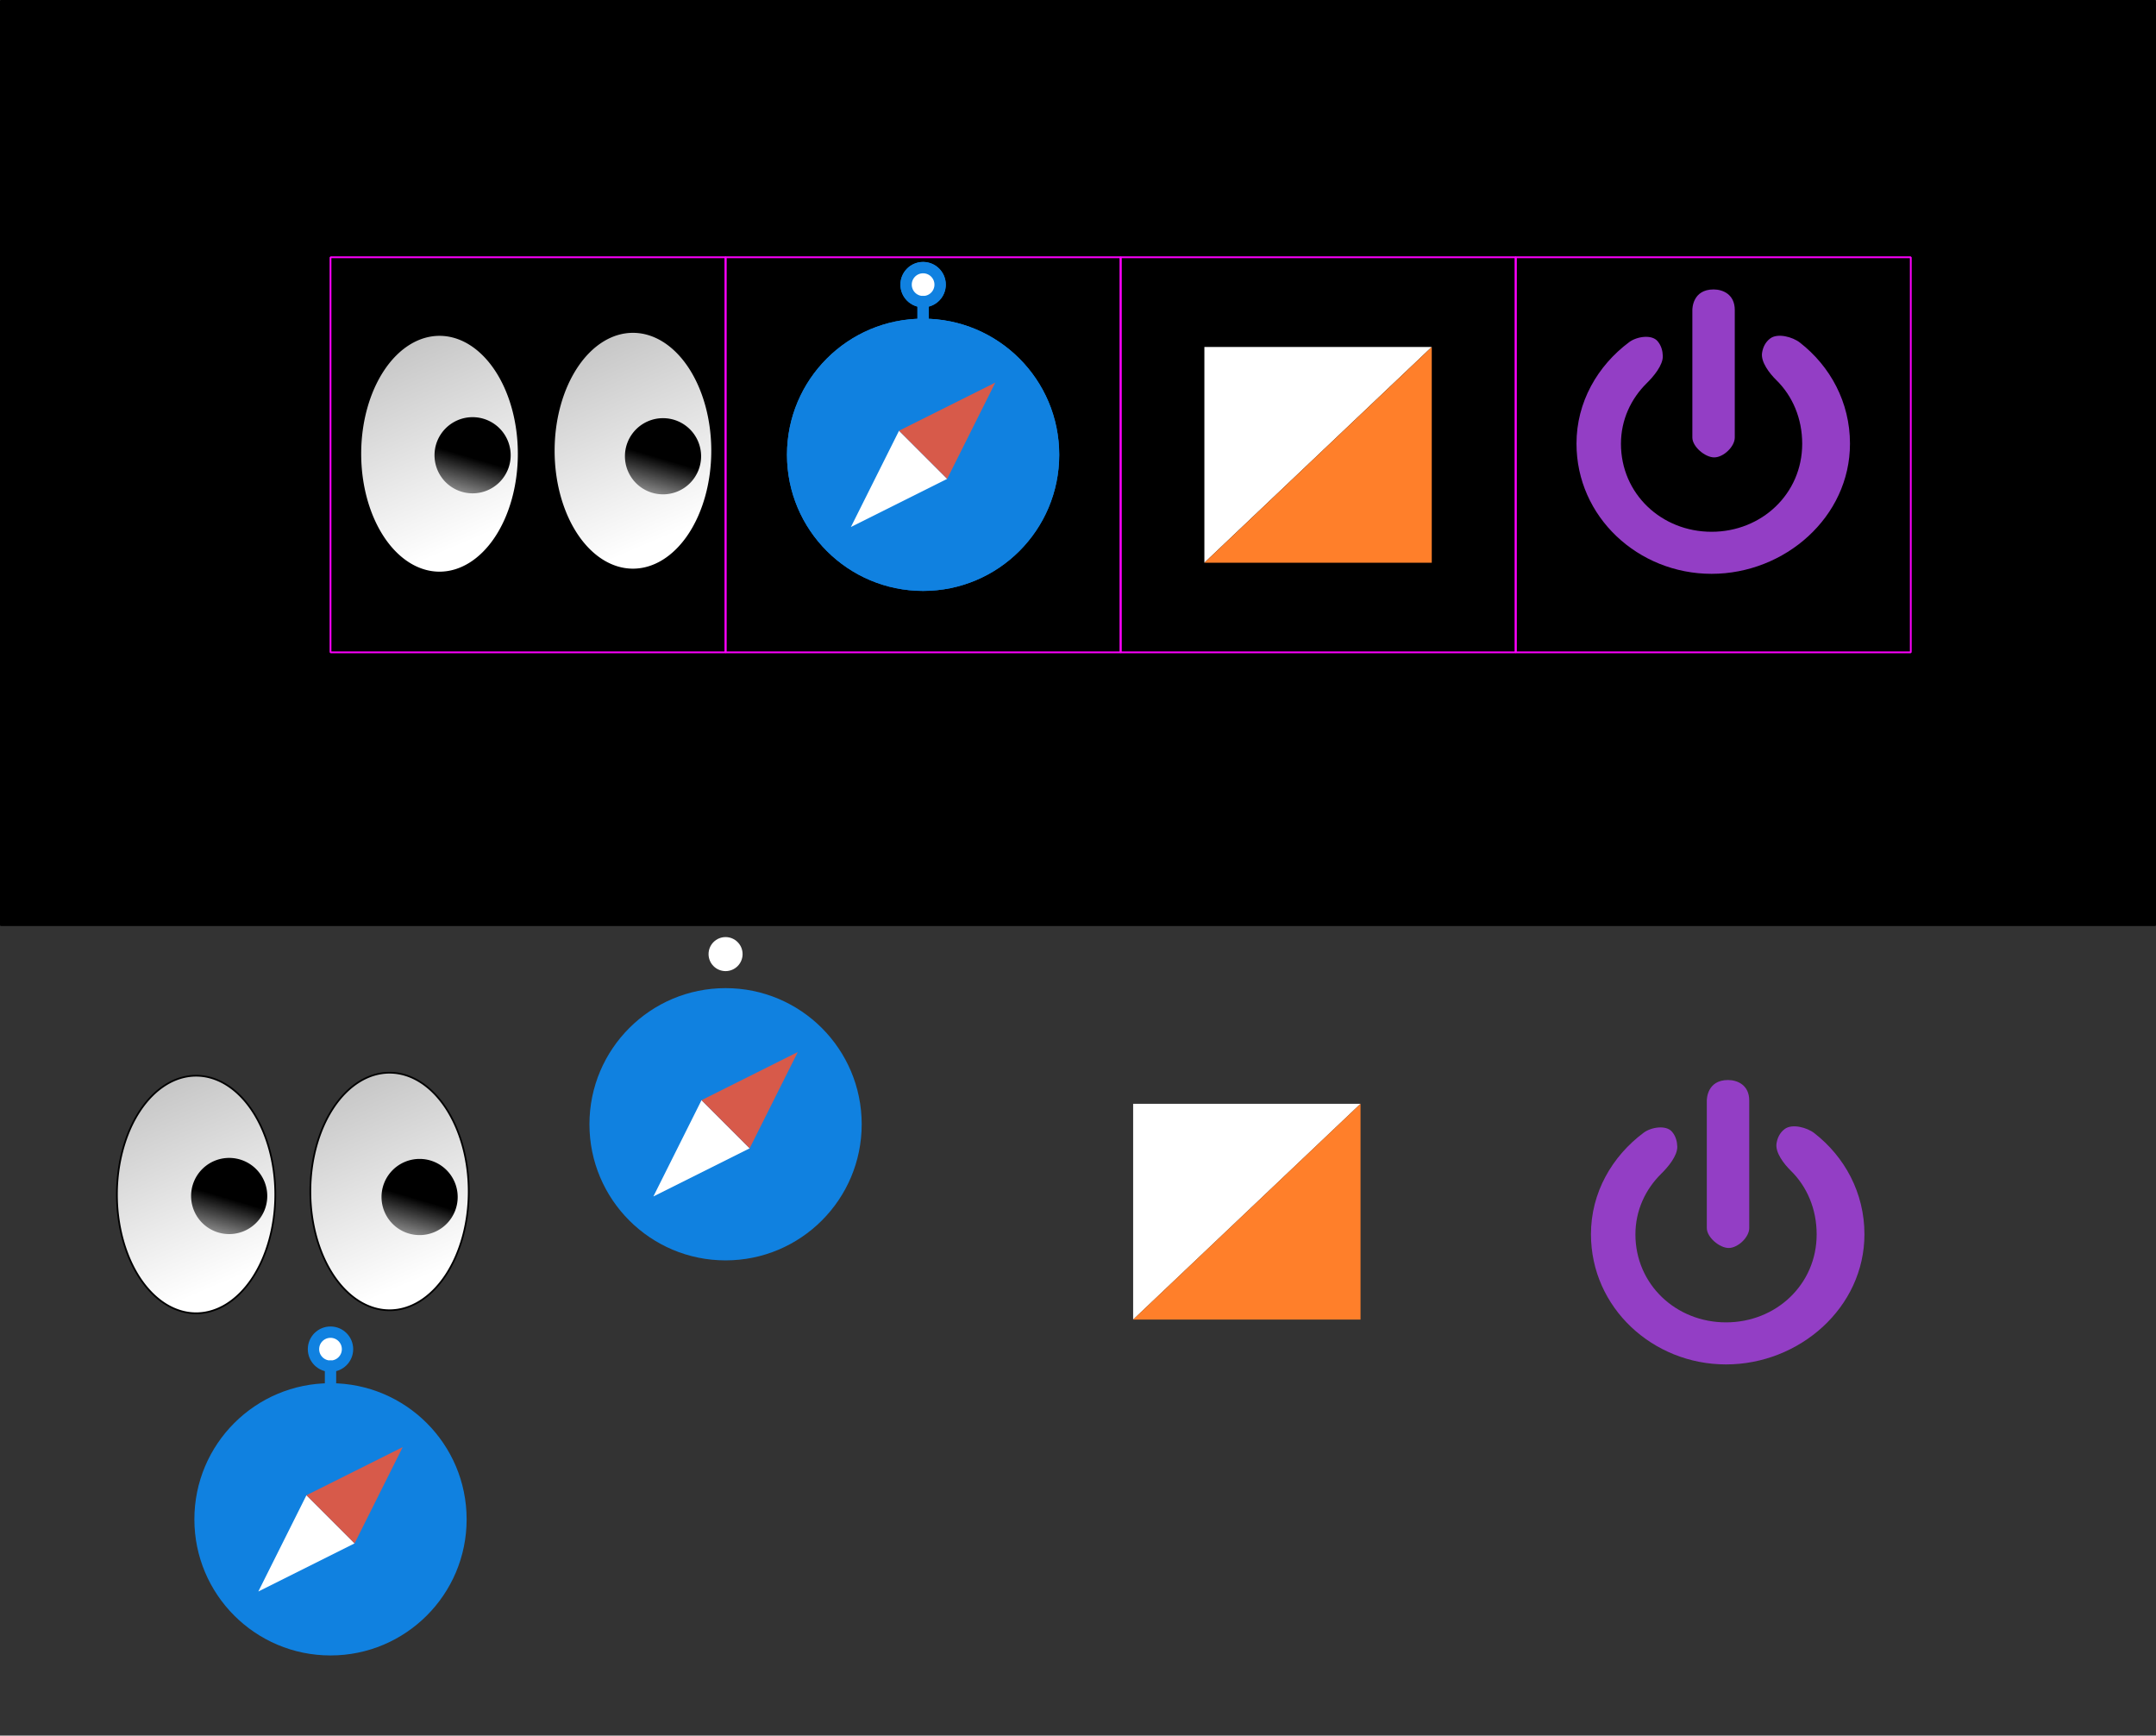 <?xml version="1.0" encoding="UTF-8" standalone="no"?>
<!-- Created with Inkscape (http://www.inkscape.org/) -->

<svg
   xmlns:dc="http://purl.org/dc/elements/1.1/"
   xmlns:cc="http://creativecommons.org/ns#"
   xmlns:rdf="http://www.w3.org/1999/02/22-rdf-syntax-ns#"
   xmlns:svg="http://www.w3.org/2000/svg"
   xmlns="http://www.w3.org/2000/svg"
   xmlns:xlink="http://www.w3.org/1999/xlink"
   xmlns:sodipodi="http://sodipodi.sourceforge.net/DTD/sodipodi-0.dtd"
   xmlns:inkscape="http://www.inkscape.org/namespaces/inkscape"
   width="1095.418mm"
   height="881.817mm"
   viewBox="0 0 3881.402 3124.547"
   id="svg11753"
   version="1.1"
   inkscape:version="0.91 r13725"
   sodipodi:docname="logos.svg">
  <rect x="0" y="0" width="3881.402" height="3124.547" fill="#333333" stroke="none"/>
  <defs
     id="defs11755">
    <linearGradient
       inkscape:collect="always"
       id="linearGradient4568">
      <stop
         style="stop-color:#ffffff;stop-opacity:1;"
         offset="0"
         id="stop4570" />
      <stop
         style="stop-color:#000000;stop-opacity:1"
         offset="1"
         id="stop4572" />
    </linearGradient>
    <linearGradient
       inkscape:collect="always"
       id="linearGradient4548">
      <stop
         style="stop-color:#000000;stop-opacity:1"
         offset="0"
         id="stop4550" />
      <stop
         style="stop-color:#000000;stop-opacity:0;"
         offset="1"
         id="stop4552" />
    </linearGradient>
    <linearGradient
       inkscape:collect="always"
       xlink:href="#linearGradient4548"
       id="linearGradient4554"
       x1="-1155.714"
       y1="230.934"
       x2="-1130"
       y2="143.791"
       gradientUnits="userSpaceOnUse"
       gradientTransform="translate(271.429,1.429)" />
    <linearGradient
       inkscape:collect="always"
       xlink:href="#linearGradient4548"
       id="linearGradient4558"
       gradientUnits="userSpaceOnUse"
       x1="-1155.714"
       y1="230.934"
       x2="-1130"
       y2="143.791" />
    <linearGradient
       inkscape:collect="always"
       xlink:href="#linearGradient4568"
       id="linearGradient4580"
       gradientUnits="userSpaceOnUse"
       x1="-1141.428"
       y1="112.362"
       x2="-620.641"
       y2="1329.907"
       gradientTransform="translate(275.714,-4.286)" />
    <linearGradient
       inkscape:collect="always"
       xlink:href="#linearGradient4568"
       id="linearGradient4584"
       gradientUnits="userSpaceOnUse"
       x1="-1141.428"
       y1="112.362"
       x2="-620.641"
       y2="1329.907" />
    <linearGradient
       inkscape:collect="always"
       xlink:href="#linearGradient4568"
       id="linearGradient4747"
       gradientUnits="userSpaceOnUse"
       x1="-1141.428"
       y1="112.362"
       x2="-620.641"
       y2="1329.907" />
    <linearGradient
       inkscape:collect="always"
       xlink:href="#linearGradient4568"
       id="linearGradient4749"
       gradientUnits="userSpaceOnUse"
       gradientTransform="translate(275.714,-4.286)"
       x1="-1141.428"
       y1="112.362"
       x2="-620.641"
       y2="1329.907" />
    <linearGradient
       inkscape:collect="always"
       xlink:href="#linearGradient4548"
       id="linearGradient4751"
       gradientUnits="userSpaceOnUse"
       x1="-1155.714"
       y1="230.934"
       x2="-1130"
       y2="143.791" />
    <linearGradient
       inkscape:collect="always"
       xlink:href="#linearGradient4548"
       id="linearGradient4753"
       gradientUnits="userSpaceOnUse"
       gradientTransform="translate(271.429,1.429)"
       x1="-1155.714"
       y1="230.934"
       x2="-1130"
       y2="143.791" />
  </defs>
  <sodipodi:namedview
     id="base"
     pagecolor="#ffffff"
     bordercolor="#666666"
     borderopacity="1.0"
     inkscape:pageopacity="0.0"
     inkscape:pageshadow="2"
     inkscape:zoom="0.12374369"
     inkscape:cx="1450.9559"
     inkscape:cy="1137.4144"
     inkscape:document-units="mm"
     inkscape:current-layer="layer1"
     showgrid="false"
     inkscape:showpageshadow="false"
     guidecolor="#0092ff"
     guideopacity="0.498"
     guidehicolor="#ff5200"
     guidehiopacity="0.498"
     objecttolerance="8"
     guidetolerance="8"
     inkscape:window-width="1280"
     inkscape:window-height="755"
     inkscape:window-x="0"
     inkscape:window-y="1"
     inkscape:window-maximized="1"
     inkscape:object-nodes="false"
     showguides="true"
     inkscape:guide-bbox="true"
     inkscape:snap-bbox="true"
     inkscape:bbox-paths="false"
     inkscape:bbox-nodes="true"
     inkscape:snap-global="true"
     inkscape:snap-center="false"
     inkscape:snap-object-midpoints="true"
     inkscape:snap-bbox-edge-midpoints="true"
     fit-margin-top="0"
     fit-margin-left="0"
     fit-margin-right="0"
     fit-margin-bottom="0">
    <sodipodi:guide
       position="421.432,4424.415"
       orientation="0,1"
       id="guide4595" />
    <sodipodi:guide
       position="1661.856,2305.782"
       orientation="1,0"
       id="guide4634" />
    <sodipodi:guide
       position="1661.856,2305.782"
       orientation="0,1"
       id="guide4636" />
  </sodipodi:namedview>
  <g
     inkscape:label="Layer 1"
     inkscape:groupmode="layer"
     id="layer1"
     transform="translate(2627.605,1251.994)">
    <rect
       style="opacity:1;fill:#000000;fill-opacity:1;stroke:#000000;stroke-width:2.417;stroke-linecap:round;stroke-linejoin:bevel;stroke-miterlimit:4;stroke-dasharray:none;stroke-dashoffset:0;stroke-opacity:1"
       id="rect4597"
       width="3878.986"
       height="1664.731"
       x="-2626.397"
       y="-1250.786" />
    <g
       transform="matrix(0.731,0,0,0.731,18.903,-542.444)"
       id="g4810">
      <path
         inkscape:connector-curvature="0"
         style="fill:#ffffff;fill-rule:evenodd;stroke:none;stroke-width:1px;stroke-linecap:butt;stroke-linejoin:miter;stroke-opacity:1"
         d="m -654.286,415.219 0,-531.429 560,0"
         id="path4812" />
      <path
         inkscape:connector-curvature="0"
         style="fill:#ff7f2a;fill-rule:evenodd;stroke:none;stroke-width:1px;stroke-linecap:butt;stroke-linejoin:miter;stroke-opacity:1"
         d="m -94.286,-116.209 0,531.429 -560,0 560,-531.429"
         id="path4814" />
    </g>
    <g
       transform="matrix(1.646,0,0,1.646,200.72,-730.922)"
       id="g4818">
      <g
         id="g4820">
        <path
           style="fill:#933ec5"
           inkscape:connector-curvature="0"
           d="m 5.959,168.687 c 0,-45.567 23.046,-85.226 57.628,-111.059 8.16,-6.095 24.511,-8.806 31.083,-1.015 4.071,4.816 5.527,10.614 5.693,16.117 0.315,10.182 -10.235,22.578 -17.498,29.718 -17.348,17.069 -28.28,40.214 -28.28,66.377 0,54.733 44.37,96.228 99.103,96.228 54.752,0 99.133,-41.494 99.133,-96.228 0,-27.898 -10.652,-52.389 -28.342,-69.715 -7.272,-7.127 -17.145,-19.726 -15.559,-29.792 0.912,-5.81 3.429,-11.565 8.917,-15.712 8.13,-6.137 24.409,-1.75 32.45,4.504 33.188,25.829 54.793,65.305 54.793,110.578 0,80.212 -71.133,142.355 -151.375,142.355 C 73.501,311.048 5.959,248.898 5.959,168.687 Z"
           id="path4822" />
        <path
           style="fill:#933ec5"
           inkscape:connector-curvature="0"
           d="m 156.596,183.698 c -10.01,0 -23.917,-11.733 -23.917,-21.737 l 0,-139.482 C 132.679,21.077 132.913,0 155.885,0 c 10.007,0 23.188,5.257 23.188,22.479 l 0,139.482 c 0.005,10.004 -12.425,21.737 -22.477,21.737 z"
           id="path4824" />
      </g>
      <g
         id="g4826" />
      <g
         id="g4828" />
      <g
         id="g4830" />
      <g
         id="g4832" />
      <g
         id="g4834" />
      <g
         id="g4836" />
      <g
         id="g4838" />
      <g
         id="g4840" />
      <g
         id="g4842" />
      <g
         id="g4844" />
      <g
         id="g4846" />
      <g
         id="g4848" />
      <g
         id="g4850" />
      <g
         id="g4852" />
      <g
         id="g4854" />
    </g>
    <g
       transform="matrix(10.211,0,0,10.211,-1261.878,-780.415)"
       id="g4938">
      <circle
         style="fill:#1081e0"
         cx="29"
         cy="34"
         r="24"
         id="circle4940" />
      <circle
         style="fill:#ffffff;stroke:#1081e0;stroke-width:2;stroke-linecap:round;stroke-miterlimit:10"
         cx="29"
         cy="4"
         r="3"
         id="circle4942" />
      <line
         style="fill:none;stroke:#1081e0;stroke-width:2;stroke-linecap:round;stroke-miterlimit:10"
         x1="29"
         y1="7"
         x2="29"
         y2="10"
         id="line4944" />
      <polygon
         style="fill:#ffffff"
         points="33.243,38.243 16.272,46.728 24.757,29.757 "
         id="polygon4946" />
      <polygon
         style="fill:#d75a4a"
         points="33.243,38.243 41.728,21.272 24.757,29.757 "
         id="polygon4948" />
      <g
         id="g4950" />
      <g
         id="g4952" />
      <g
         id="g4954" />
      <g
         id="g4956" />
      <g
         id="g4958" />
      <g
         id="g4960" />
      <g
         id="g4962" />
      <g
         id="g4964" />
      <g
         id="g4966" />
      <g
         id="g4968" />
      <g
         id="g4970" />
      <g
         id="g4972" />
      <g
         id="g4974" />
      <g
         id="g4976" />
      <g
         id="g4978" />
    </g>
    <g
       transform="matrix(10.211,0,0,10.211,-1261.878,-780.415)"
       id="g4980">
      <circle
         style="fill:#1081e0"
         cx="29"
         cy="34"
         r="24"
         id="circle4982" />
      <circle
         style="fill:#ffffff;stroke:#1081e0;stroke-width:2;stroke-linecap:round;stroke-miterlimit:10"
         cx="29"
         cy="4"
         r="3"
         id="circle4984" />
      <line
         style="fill:none;stroke:#1081e0;stroke-width:2;stroke-linecap:round;stroke-miterlimit:10"
         x1="29"
         y1="7"
         x2="29"
         y2="10"
         id="line4986" />
      <polygon
         style="fill:#ffffff"
         points="33.243,38.243 16.272,46.728 24.757,29.757 "
         id="polygon4988" />
      <polygon
         style="fill:#d75a4a"
         points="33.243,38.243 41.728,21.272 24.757,29.757 "
         id="polygon4990" />
      <g
         id="g4992" />
      <g
         id="g4994" />
      <g
         id="g4996" />
      <g
         id="g4998" />
      <g
         id="g5000" />
      <g
         id="g5002" />
      <g
         id="g5004" />
      <g
         id="g5006" />
      <g
         id="g5008" />
      <g
         id="g5010" />
      <g
         id="g5012" />
      <g
         id="g5014" />
      <g
         id="g5016" />
      <g
         id="g5018" />
      <g
         id="g5020" />
    </g>
    <g
       transform="matrix(-1.263,0,0,-1.263,-2891.857,-133.521)"
       id="g4735">
      <path
         style="opacity:1;fill:url(#linearGradient4747);fill-opacity:1;stroke:#000000;stroke-width:2.417;stroke-linecap:round;stroke-linejoin:bevel;stroke-miterlimit:4;stroke-dasharray:none;stroke-dashoffset:0;stroke-opacity:1"
         d="M -998.571,243.076 A 112.857,169.286 0 0 1 -1111.429,412.362 112.857,169.286 0 0 1 -1224.286,243.076 112.857,169.286 0 0 1 -1111.429,73.791 112.857,169.286 0 0 1 -998.571,243.076 Z"
         id="path4737"
         inkscape:connector-curvature="0" />
      <path
         inkscape:connector-curvature="0"
         id="path4739"
         d="M -722.857,238.791 A 112.857,169.286 0 0 1 -835.714,408.076 112.857,169.286 0 0 1 -948.571,238.791 112.857,169.286 0 0 1 -835.714,69.505 112.857,169.286 0 0 1 -722.857,238.791 Z"
         style="opacity:1;fill:url(#linearGradient4749);fill-opacity:1;stroke:#000000;stroke-width:2.417;stroke-linecap:round;stroke-linejoin:bevel;stroke-miterlimit:4;stroke-dasharray:none;stroke-dashoffset:0;stroke-opacity:1" />
      <g
         id="g4741">
        <path
           style="opacity:1;fill:url(#linearGradient4751);fill-opacity:1;stroke:none;stroke-width:9.954;stroke-linecap:round;stroke-linejoin:bevel;stroke-miterlimit:4;stroke-dasharray:none;stroke-dashoffset:0;stroke-opacity:1"
           d="m -1100,235.219 a 54.286,54.286 0 0 1 -54.286,54.286 54.286,54.286 0 0 1 -54.286,-54.286 54.286,54.286 0 0 1 54.286,-54.286 54.286,54.286 0 0 1 54.286,54.286 z"
           id="path4743"
           inkscape:connector-curvature="0" />
        <path
           inkscape:connector-curvature="0"
           id="path4745"
           d="m -828.571,236.648 a 54.286,54.286 0 0 1 -54.286,54.286 54.286,54.286 0 0 1 -54.286,-54.286 54.286,54.286 0 0 1 54.286,-54.286 54.286,54.286 0 0 1 54.286,54.286 z"
           style="opacity:1;fill:url(#linearGradient4753);fill-opacity:1;stroke:none;stroke-width:9.954;stroke-linecap:round;stroke-linejoin:bevel;stroke-miterlimit:4;stroke-dasharray:none;stroke-dashoffset:0;stroke-opacity:1" />
      </g>
    </g>
    <path
       inkscape:connector-curvature="0"
       style="opacity:1;fill:none;fill-opacity:1;stroke:#ff00ff;stroke-width:3.189;stroke-linecap:round;stroke-linejoin:bevel;stroke-miterlimit:4;stroke-dasharray:none;stroke-dashoffset:0;stroke-opacity:1"
       d="m -1321.365,-788.846 711.233,0 0,711.233 -711.233,0 z"
       id="path5022" />
    <g
       id="g5024"
       inkscape:export-xdpi="22.777336"
       inkscape:export-ydpi="22.777336"
       transform="translate(-594.099,-867.509)">
      <g
         transform="matrix(10.211,0,0,10.211,-1734.629,2003.565)"
         id="g4766">
        <circle
           style="fill:#1081e0"
           cx="29"
           cy="34"
           r="24"
           id="circle4768" />
        <circle
           style="fill:#ffffff;stroke:#1081e0;stroke-width:2;stroke-linecap:round;stroke-miterlimit:10"
           cx="29"
           cy="4"
           r="3"
           id="circle4770" />
        <line
           style="fill:none;stroke:#1081e0;stroke-width:2;stroke-linecap:round;stroke-miterlimit:10"
           x1="29"
           y1="7"
           x2="29"
           y2="10"
           id="line4772" />
        <polygon
           style="fill:#ffffff"
           points="24.757,29.757 33.243,38.243 16.272,46.728 "
           id="polygon4774" />
        <polygon
           style="fill:#d75a4a"
           points="24.757,29.757 33.243,38.243 41.728,21.272 "
           id="polygon4776" />
        <g
           id="g4778" />
        <g
           id="g4780" />
        <g
           id="g4782" />
        <g
           id="g4784" />
        <g
           id="g4786" />
        <g
           id="g4788" />
        <g
           id="g4790" />
        <g
           id="g4792" />
        <g
           id="g4794" />
        <g
           id="g4796" />
        <g
           id="g4798" />
        <g
           id="g4800" />
        <g
           id="g4802" />
        <g
           id="g4804" />
        <g
           id="g4806" />
      </g>
      <path
         inkscape:connector-curvature="0"
         style="opacity:1;fill:none;fill-opacity:1;stroke:none;stroke-width:3.189;stroke-linecap:round;stroke-linejoin:bevel;stroke-miterlimit:4;stroke-dasharray:none;stroke-dashoffset:0;stroke-opacity:1"
         d="m -1794.117,1995.134 711.233,0 0,711.233 -711.233,0 z"
         id="path4808" />
    </g>
    <g
       id="g4886"
       transform="translate(-1.105225e-4,-274.762)"
       style="stroke:none"
       inkscape:export-xdpi="22.777336"
       inkscape:export-ydpi="22.777336">
      <g
         id="g4685"
         transform="matrix(10.211,0,0,10.211,-1617.494,699.585)"
         style="stroke:none">
        <circle
           id="circle4687"
           r="24"
           cy="34"
           cx="29"
           style="fill:#1081e0;stroke:none" />
        <circle
           id="circle4689"
           r="3"
           cy="4"
           cx="29"
           style="fill:#ffffff;stroke:none;stroke-width:2;stroke-linecap:round;stroke-miterlimit:10" />
        <line
           id="line4691"
           y2="10"
           x2="29"
           y1="7"
           x1="29"
           style="fill:none;stroke:none;stroke-width:2;stroke-linecap:round;stroke-miterlimit:10" />
        <polygon
           id="polygon4693"
           points="24.757,29.757 33.243,38.243 16.272,46.728 "
           style="fill:#ffffff;stroke:none" />
        <polygon
           id="polygon4695"
           points="24.757,29.757 33.243,38.243 41.728,21.272 "
           style="fill:#d75a4a;stroke:none" />
        <g
           id="g4697"
           style="stroke:none" />
        <g
           id="g4699"
           style="stroke:none" />
        <g
           id="g4701"
           style="stroke:none" />
        <g
           id="g4703"
           style="stroke:none" />
        <g
           id="g4705"
           style="stroke:none" />
        <g
           id="g4707"
           style="stroke:none" />
        <g
           id="g4709"
           style="stroke:none" />
        <g
           id="g4711"
           style="stroke:none" />
        <g
           id="g4713"
           style="stroke:none" />
        <g
           id="g4715"
           style="stroke:none" />
        <g
           id="g4717"
           style="stroke:none" />
        <g
           id="g4719"
           style="stroke:none" />
        <g
           id="g4721"
           style="stroke:none" />
        <g
           id="g4723"
           style="stroke:none" />
        <g
           id="g4725"
           style="stroke:none" />
      </g>
      <path
         id="path4729"
         d="m -1676.982,691.154 711.233,0 0,711.233 -711.233,0 z"
         style="opacity:1;fill:none;fill-opacity:1;stroke:none;stroke-width:3.189;stroke-linecap:round;stroke-linejoin:bevel;stroke-miterlimit:4;stroke-dasharray:none;stroke-dashoffset:0;stroke-opacity:1"
         inkscape:connector-curvature="0" />
    </g>
    <path
       id="path4755"
       d="m -2032.599,-788.846 711.233,0 0,711.233 -711.233,0 z"
       style="opacity:1;fill:none;fill-opacity:1;stroke:#ff00ff;stroke-width:3.189;stroke-linecap:round;stroke-linejoin:bevel;stroke-miterlimit:4;stroke-dasharray:none;stroke-dashoffset:0;stroke-opacity:1"
       inkscape:connector-curvature="0" />
    <g
       id="g4910"
       transform="translate(64.65,-129.3)"
       inkscape:export-xdpi="22.777336"
       inkscape:export-ydpi="22.777336">
      <g
         transform="matrix(-1.263,0,0,-1.263,-3394.714,1329.336)"
         id="g4586">
        <path
           style="opacity:1;fill:url(#linearGradient4584);fill-opacity:1;stroke:#000000;stroke-width:2.417;stroke-linecap:round;stroke-linejoin:bevel;stroke-miterlimit:4;stroke-dasharray:none;stroke-dashoffset:0;stroke-opacity:1"
           d="M -998.571,243.076 A 112.857,169.286 0 0 1 -1111.429,412.362 112.857,169.286 0 0 1 -1224.286,243.076 112.857,169.286 0 0 1 -1111.429,73.791 112.857,169.286 0 0 1 -998.571,243.076 Z"
           id="path4582"
           inkscape:connector-curvature="0" />
        <path
           inkscape:connector-curvature="0"
           id="path4578"
           d="M -722.857,238.791 A 112.857,169.286 0 0 1 -835.714,408.076 112.857,169.286 0 0 1 -948.571,238.791 112.857,169.286 0 0 1 -835.714,69.505 112.857,169.286 0 0 1 -722.857,238.791 Z"
           style="opacity:1;fill:url(#linearGradient4580);fill-opacity:1;stroke:#000000;stroke-width:2.417;stroke-linecap:round;stroke-linejoin:bevel;stroke-miterlimit:4;stroke-dasharray:none;stroke-dashoffset:0;stroke-opacity:1" />
        <g
           id="g4560">
          <path
             style="opacity:1;fill:url(#linearGradient4558);fill-opacity:1;stroke:none;stroke-width:9.954;stroke-linecap:round;stroke-linejoin:bevel;stroke-miterlimit:4;stroke-dasharray:none;stroke-dashoffset:0;stroke-opacity:1"
             d="m -1100,235.219 a 54.286,54.286 0 0 1 -54.286,54.286 54.286,54.286 0 0 1 -54.286,-54.286 54.286,54.286 0 0 1 54.286,-54.286 54.286,54.286 0 0 1 54.286,54.286 z"
             id="path4556"
             inkscape:connector-curvature="0" />
          <path
             inkscape:connector-curvature="0"
             id="circle4514"
             d="m -828.571,236.648 a 54.286,54.286 0 0 1 -54.286,54.286 54.286,54.286 0 0 1 -54.286,-54.286 54.286,54.286 0 0 1 54.286,-54.286 54.286,54.286 0 0 1 54.286,54.286 z"
             style="opacity:1;fill:url(#linearGradient4554);fill-opacity:1;stroke:none;stroke-width:9.954;stroke-linecap:round;stroke-linejoin:bevel;stroke-miterlimit:4;stroke-dasharray:none;stroke-dashoffset:0;stroke-opacity:1" />
        </g>
      </g>
      <path
         id="path4731"
         d="m -2535.456,674.011 711.233,0 0,711.233 -711.233,0 z"
         style="opacity:1;fill:none;fill-opacity:1;stroke:none;stroke-width:3.189;stroke-linecap:round;stroke-linejoin:bevel;stroke-miterlimit:4;stroke-dasharray:none;stroke-dashoffset:0;stroke-opacity:1"
         inkscape:connector-curvature="0" />
    </g>
    <path
       id="path4816"
       d="m -610.132,-788.846 711.233,0 0,711.233 -711.233,0 z"
       style="opacity:1;fill:none;fill-opacity:1;stroke:#ff00ff;stroke-width:3.189;stroke-linecap:round;stroke-linejoin:bevel;stroke-miterlimit:4;stroke-dasharray:none;stroke-dashoffset:0;stroke-opacity:1"
       inkscape:connector-curvature="0" />
    <g
       id="g4880"
       transform="translate(88.893,-88.893)"
       style="stroke:none"
       inkscape:export-xdpi="22.777336"
       inkscape:export-ydpi="22.777336">
      <g
         transform="matrix(0.731,0,0,0.731,-198.24,908.985)"
         id="g4143"
         style="stroke:none">
        <path
           inkscape:connector-curvature="0"
           style="fill:#ffffff;fill-rule:evenodd;stroke:none;stroke-width:1px;stroke-linecap:butt;stroke-linejoin:miter;stroke-opacity:1"
           d="m -654.286,415.219 0,-531.429 560,0"
           id="path4141" />
        <path
           inkscape:connector-curvature="0"
           style="fill:#ff7f2a;fill-rule:evenodd;stroke:none;stroke-width:1px;stroke-linecap:butt;stroke-linejoin:miter;stroke-opacity:1"
           d="m -94.286,-116.209 0,531.429 -560,0 560,-531.429"
           id="path4136" />
      </g>
      <path
         id="path4733"
         d="m -827.275,662.582 711.233,0 0,711.233 -711.233,0 z"
         style="opacity:1;fill:none;fill-opacity:1;stroke:none;stroke-width:3.189;stroke-linecap:round;stroke-linejoin:bevel;stroke-miterlimit:4;stroke-dasharray:none;stroke-dashoffset:0;stroke-opacity:1"
         inkscape:connector-curvature="0" />
    </g>
    <path
       inkscape:connector-curvature="0"
       style="opacity:1;fill:none;fill-opacity:1;stroke:#ff00ff;stroke-width:3.189;stroke-linecap:round;stroke-linejoin:bevel;stroke-miterlimit:4;stroke-dasharray:none;stroke-dashoffset:0;stroke-opacity:1"
       d="m 101.101,-788.846 711.233,0 0,711.233 -711.233,0 z"
       id="path4856" />
    <g
       id="g4858"
       transform="translate(88.893,-525.279)"
       style="stroke:none"
       inkscape:export-xdpi="22.777336"
       inkscape:export-ydpi="22.777336">
      <g
         transform="matrix(1.646,0,0,1.646,137.863,1217.649)"
         id="g4403"
         style="stroke:none">
        <g
           id="g4361"
           style="stroke:none">
          <path
             style="fill:#933ec5;stroke:none"
             inkscape:connector-curvature="0"
             d="m 5.959,168.687 c 0,-45.567 23.046,-85.226 57.628,-111.059 8.16,-6.095 24.511,-8.806 31.083,-1.015 4.071,4.816 5.527,10.614 5.693,16.117 0.315,10.182 -10.235,22.578 -17.498,29.718 -17.348,17.069 -28.28,40.214 -28.28,66.377 0,54.733 44.37,96.228 99.103,96.228 54.752,0 99.133,-41.494 99.133,-96.228 0,-27.898 -10.652,-52.389 -28.342,-69.715 -7.272,-7.127 -17.145,-19.726 -15.559,-29.792 0.912,-5.81 3.429,-11.565 8.917,-15.712 8.13,-6.137 24.409,-1.75 32.45,4.504 33.188,25.829 54.793,65.305 54.793,110.578 0,80.212 -71.133,142.355 -151.375,142.355 C 73.501,311.048 5.959,248.898 5.959,168.687 Z"
             id="path4363" />
          <path
             style="fill:#933ec5;stroke:none"
             inkscape:connector-curvature="0"
             d="m 156.596,183.698 c -10.01,0 -23.917,-11.733 -23.917,-21.737 l 0,-139.482 C 132.679,21.077 132.913,0 155.885,0 c 10.007,0 23.188,5.257 23.188,22.479 l 0,139.482 c 0.005,10.004 -12.425,21.737 -22.477,21.737 z"
             id="path4365" />
        </g>
        <g
           id="g4367"
           style="stroke:none" />
        <g
           id="g4369"
           style="stroke:none" />
        <g
           id="g4371"
           style="stroke:none" />
        <g
           id="g4373"
           style="stroke:none" />
        <g
           id="g4375"
           style="stroke:none" />
        <g
           id="g4377"
           style="stroke:none" />
        <g
           id="g4379"
           style="stroke:none" />
        <g
           id="g4381"
           style="stroke:none" />
        <g
           id="g4383"
           style="stroke:none" />
        <g
           id="g4385"
           style="stroke:none" />
        <g
           id="g4387"
           style="stroke:none" />
        <g
           id="g4389"
           style="stroke:none" />
        <g
           id="g4391"
           style="stroke:none" />
        <g
           id="g4393"
           style="stroke:none" />
        <g
           id="g4395"
           style="stroke:none" />
      </g>
      <path
         inkscape:connector-curvature="0"
         style="opacity:1;fill:none;fill-opacity:1;stroke:none;stroke-width:3.189;stroke-linecap:round;stroke-linejoin:bevel;stroke-miterlimit:4;stroke-dasharray:none;stroke-dashoffset:0;stroke-opacity:1"
         d="m 38.244,1159.725 711.233,0 0,711.233 -711.233,0 z"
         id="path4727" />
    </g>
  </g>
</svg>
